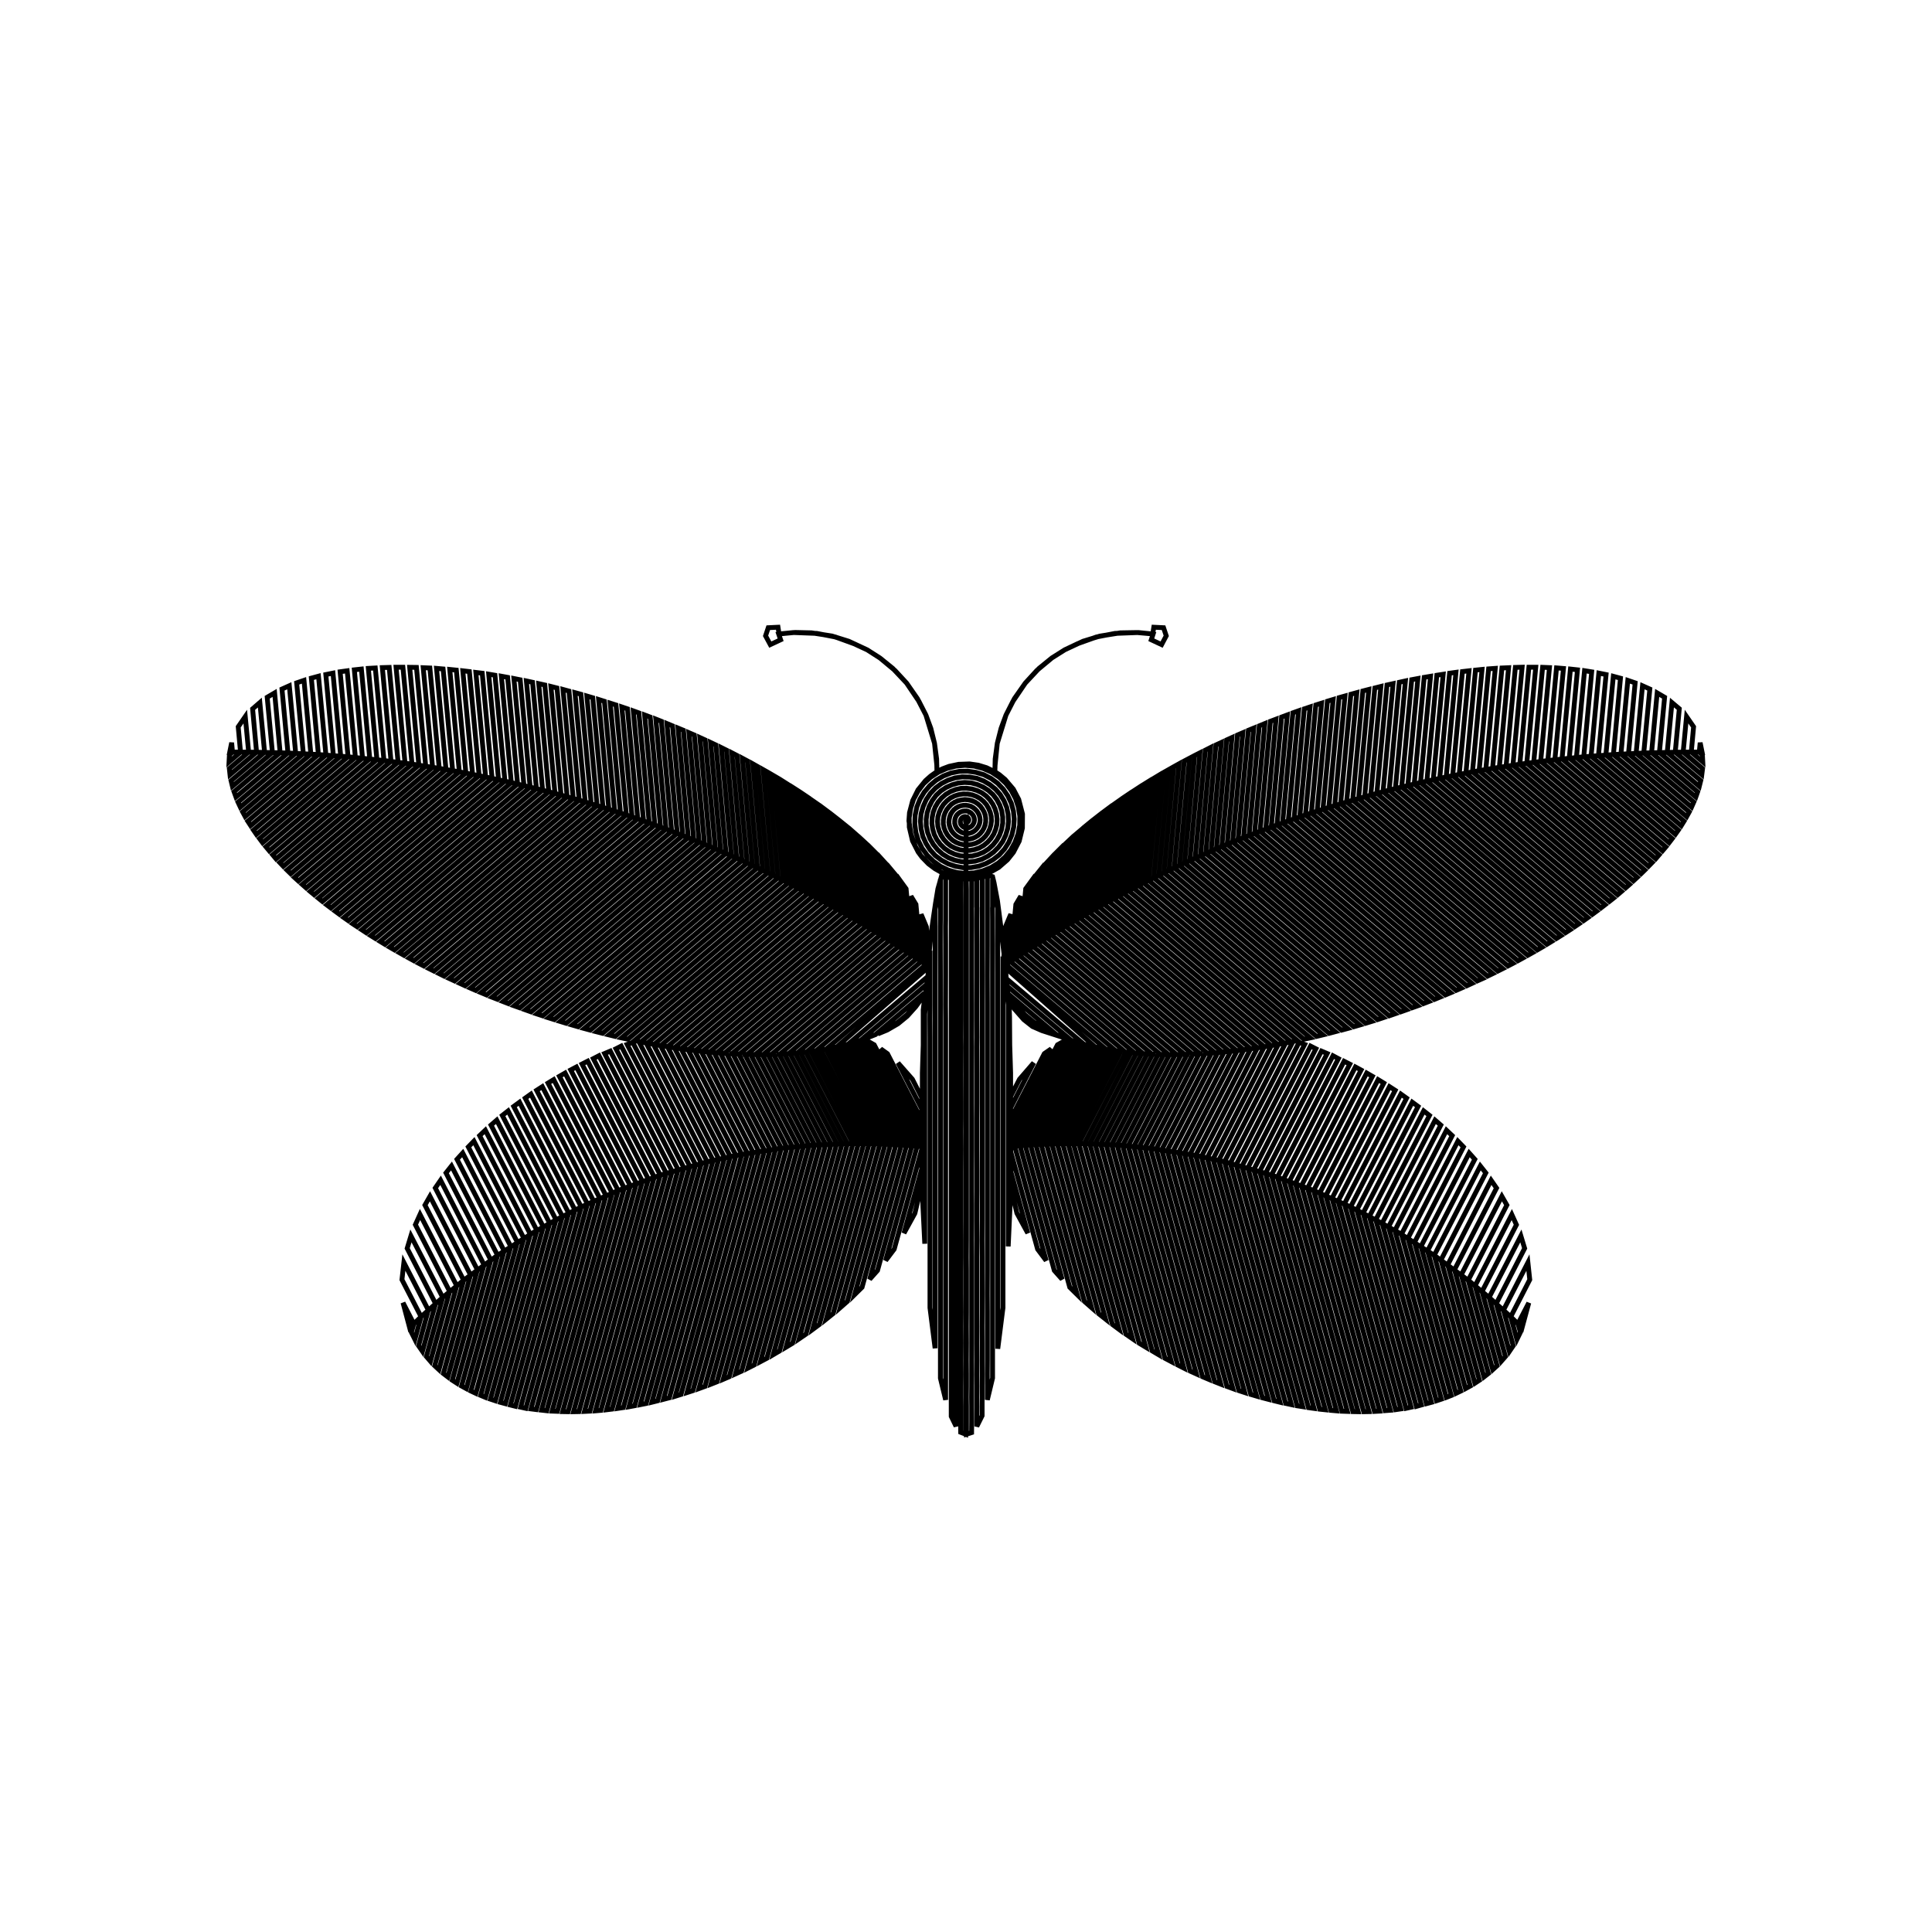 <?xml version="1.0" encoding="UTF-8" standalone="no"?>
<svg width="100%" height="100%" viewBox="0 0 200 200" preserveAspectRatio="xMidYMid meet" xmlns="http://www.w3.org/2000/svg">
    <path d="M 100.00 100.00 L 99.99 91.14 L 100.03 91.01 L 100.05 92.13 L 100.05 93.85 L 100.05 94.00 L 100.05 95.22 L 100.05 95.90 L 100.05 97.82 L 100.05 100.98 L 100.05 104.03 L 100.05 105.48 L 100.05 107.38 L 100.05 108.39 L 100.05 111.25 L 100.05 114.22 L 100.05 115.79 L 100.05 117.13 L 100.05 118.98 L 100.05 121.19 L 100.05 123.29 L 100.05 124.74 L 100.05 126.32 L 100.05 128.34 L 100.04 130.13 L 100.05 131.57 L 100.05 133.93 L 100.05 135.82 L 100.04 137.31 L 100.05 139.02 L 100.04 140.82 L 100.05 142.28 L 100.05 143.51 L 100.04 144.63 L 100.05 145.62 L 100.05 147.22 L 100.05 148.47 L 100.58 148.30 L 100.59 147.22 L 100.59 145.62 L 100.58 144.64 L 100.59 143.51 L 100.59 142.28 L 100.59 140.82 L 100.59 139.03 L 100.59 137.31 L 100.59 135.82 L 100.59 133.93 L 100.59 131.58 L 100.59 130.14 L 100.59 128.33 L 100.59 126.33 L 100.59 124.73 L 100.59 123.29 L 100.59 121.19 L 100.59 118.98 L 100.59 117.13 L 100.59 115.79 L 100.59 114.22 L 100.59 111.25 L 100.59 108.39 L 100.59 107.38 L 100.59 105.48 L 100.59 104.03 L 100.59 100.98 L 100.59 97.82 L 100.59 95.90 L 100.59 95.22 L 100.59 94.00 L 100.59 93.85 L 100.59 92.13 L 100.59 91.23 L 100.59 91.02 L 101.13 90.94 L 101.12 91.23 L 101.12 92.13 L 101.12 93.86 L 101.13 93.99 L 101.12 95.23 L 101.12 95.90 L 101.13 97.82 L 101.13 100.98 L 101.12 104.03 L 101.12 105.47 L 101.13 107.38 L 101.12 108.38 L 101.13 111.25 L 101.13 114.22 L 101.12 115.79 L 101.12 117.13 L 101.12 118.98 L 101.13 121.18 L 101.13 123.29 L 101.12 124.73 L 101.12 126.33 L 101.13 128.34 L 101.12 130.13 L 101.12 131.57 L 101.12 133.93 L 101.12 135.82 L 101.12 137.32 L 101.12 139.03 L 101.13 140.82 L 101.12 142.29 L 101.13 143.51 L 101.12 144.63 L 101.13 145.62 L 101.12 147.22 L 101.12 147.66 L 101.20 147.50 L 101.67 146.55 L 101.67 145.62 L 101.67 144.64 L 101.67 143.51 L 101.67 142.29 L 101.67 140.82 L 101.67 139.02 L 101.66 137.31 L 101.67 135.82 L 101.67 133.93 L 101.67 131.57 L 101.67 130.13 L 101.66 128.34 L 101.67 126.33 L 101.67 124.74 L 101.67 123.29 L 101.67 121.18 L 101.67 118.98 L 101.67 117.13 L 101.67 115.79 L 101.67 114.21 L 101.67 111.25 L 101.67 108.39 L 101.67 107.38 L 101.67 105.48 L 101.67 104.03 L 101.67 100.98 L 101.67 97.82 L 101.67 95.90 L 101.67 95.22 L 101.67 94.00 L 101.67 93.85 L 101.67 92.13 L 101.67 91.24 L 101.67 90.82 L 102.22 90.63 L 102.21 91.25 L 102.21 92.13 L 102.21 93.85 L 102.21 93.99 L 102.21 95.22 L 102.21 95.90 L 102.21 97.82 L 102.20 100.98 L 102.21 104.03 L 102.21 105.48 L 102.21 107.38 L 102.21 108.39 L 102.21 111.25 L 102.21 114.21 L 102.21 115.79 L 102.21 117.13 L 102.21 118.98 L 102.21 121.18 L 102.21 123.29 L 102.21 124.73 L 102.21 126.32 L 102.21 128.34 L 102.21 130.13 L 102.21 131.58 L 102.20 133.93 L 102.21 135.82 L 102.21 137.31 L 102.21 139.02 L 102.21 140.82 L 102.20 142.28 L 102.21 143.51 L 102.21 144.91 L 102.75 142.66 L 102.75 142.28 L 102.75 140.82 L 102.75 139.03 L 102.75 137.31 L 102.75 135.82 L 102.75 133.94 L 102.75 131.57 L 102.75 130.13 L 102.75 128.33 L 102.75 126.33 L 102.75 124.73 L 102.75 123.29 L 102.75 121.18 L 102.75 118.98 L 102.75 117.12 L 102.75 115.79 L 102.75 114.22 L 102.75 111.25 L 102.75 108.39 L 102.75 107.38 L 102.75 105.48 L 102.75 104.03 L 102.75 100.98 L 102.75 97.82 L 102.75 95.90 L 102.75 95.23 L 102.74 94.00 L 102.75 93.85 L 102.75 90.98 L 103.29 94.03 L 103.29 95.23 L 103.29 95.90 L 103.28 97.82 L 103.29 100.98 L 103.29 104.03 L 103.29 105.48 L 103.29 107.38 L 103.29 108.39 L 103.29 111.25 L 103.29 114.21 L 103.29 115.79 L 103.29 117.13 L 103.29 118.98 L 103.29 121.18 L 103.29 123.29 L 103.29 124.74 L 103.29 126.33 L 103.29 128.34 L 103.29 130.13 L 103.29 131.57 L 103.29 133.93 L 103.29 135.82 L 103.29 137.31 L 103.29 139.03 L 103.29 139.62 L 103.78 135.75 L 103.83 135.38 L 103.83 133.93 L 103.83 131.58 L 103.83 130.13 L 103.83 128.34 L 103.83 126.33 L 103.83 124.73 L 103.83 123.29 L 103.83 121.18 L 103.83 118.98 L 103.83 117.13 L 103.83 115.79 L 103.83 114.22 L 103.83 111.25 L 103.83 108.38 L 103.83 107.38 L 103.83 105.47 L 103.83 104.03 L 103.83 100.98 L 103.83 99.02 L 104.37 104.01 L 104.37 105.47 L 104.37 107.38 L 104.37 108.39 L 104.37 111.25 L 104.37 114.21 L 104.37 115.79 L 104.37 117.13 L 104.37 118.98 L 104.37 121.18 L 104.37 123.29 L 104.37 124.74 L 104.37 126.33 L 104.37 129.03 L 104.57 124.65 L 104.66 121.32 L 104.61 118.68 L 105.04 118.65 L 106.68 118.52 L 109.45 118.40 L 112.25 118.39 L 115.65 118.53 L 119.10 118.87 L 123.78 119.61 L 126.76 120.26 L 131.62 121.64 L 135.99 123.24 L 139.81 124.94 L 142.41 126.28 L 144.82 127.62 L 148.47 129.95 L 151.99 132.53 L 154.15 134.31 L 156.39 136.31 L 157.56 137.46 L 158.26 134.87 L 157.14 137.03 L 157.39 137.92 L 157.03 138.66 L 156.39 136.31 L 158.36 132.47 L 158.17 130.70 L 155.64 135.62 L 156.65 139.31 L 156.25 139.90 L 154.89 134.95 L 157.83 129.23 L 157.44 127.94 L 154.15 134.31 L 155.84 140.43 L 155.41 140.92 L 153.42 133.70 L 156.98 126.79 L 156.50 125.73 L 152.70 133.10 L 154.98 141.38 L 154.53 141.79 L 151.99 132.53 L 155.99 124.75 L 155.47 123.84 L 151.27 131.97 L 154.08 142.18 L 153.62 142.54 L 150.57 131.44 L 154.92 122.99 L 154.36 122.18 L 149.87 130.93 L 153.15 142.88 L 152.68 143.19 L 149.17 130.43 L 153.81 121.42 L 153.24 120.70 L 148.47 129.95 L 152.20 143.48 L 151.71 143.75 L 147.78 129.49 L 152.67 120.01 L 152.09 119.36 L 147.10 129.03 L 151.22 144.00 L 150.72 144.24 L 146.43 128.61 L 151.50 118.73 L 150.92 118.13 L 145.75 128.18 L 150.23 144.46 L 149.72 144.66 L 145.08 127.77 L 150.33 117.56 L 149.74 117.00 L 144.40 127.38 L 149.21 144.84 L 148.70 145.01 L 143.74 127.00 L 149.15 116.47 L 148.56 115.96 L 143.08 126.63 L 148.18 145.17 L 147.66 145.31 L 142.42 126.27 L 147.98 115.47 L 147.38 115.00 L 141.76 125.92 L 147.14 145.44 L 146.62 145.59 L 141.11 125.58 L 146.80 114.54 L 146.20 114.10 L 140.46 125.26 L 146.08 145.67 L 145.55 145.79 L 139.81 124.94 L 145.61 113.68 L 145.02 113.26 L 139.17 124.63 L 145.01 145.85 L 144.47 145.93 L 138.52 124.34 L 144.43 112.87 L 143.84 112.49 L 137.89 124.05 L 143.93 145.99 L 143.38 146.03 L 137.25 123.77 L 143.25 112.12 L 142.66 111.76 L 136.62 123.50 L 142.83 146.08 L 142.28 146.11 L 135.99 123.24 L 142.07 111.42 L 141.48 111.08 L 135.36 122.99 L 141.72 146.13 L 141.17 146.14 L 134.73 122.75 L 140.90 110.77 L 140.31 110.45 L 134.10 122.51 L 140.60 146.14 L 140.05 146.13 L 133.48 122.28 L 139.73 110.16 L 139.14 109.86 L 132.86 122.06 L 139.48 146.11 L 138.91 146.09 L 132.24 121.85 L 138.55 109.59 L 137.99 109.29 L 131.62 121.64 L 138.35 146.05 L 137.77 146.00 L 131.01 121.45 L 137.39 109.06 L 136.80 108.81 L 130.40 121.26 L 137.20 145.94 L 136.62 145.88 L 129.79 121.08 L 136.22 108.57 L 135.67 108.29 L 129.18 120.90 L 136.03 145.80 L 135.45 145.72 L 128.57 120.73 L 135.06 108.12 L 134.48 107.91 L 127.97 120.57 L 134.86 145.62 L 134.28 145.53 L 127.36 120.41 L 133.85 107.82 L 133.09 107.97 L 126.76 120.26 L 133.69 145.41 L 133.09 145.28 L 126.16 120.12 L 132.34 108.11 L 131.61 108.24 L 125.57 119.99 L 132.50 145.16 L 131.90 145.01 L 124.97 119.86 L 130.88 108.36 L 130.17 108.47 L 124.37 119.73 L 131.30 144.86 L 130.69 144.70 L 123.78 119.61 L 129.47 108.57 L 128.77 108.66 L 123.19 119.49 L 130.09 144.53 L 129.48 144.35 L 122.60 119.39 L 128.08 108.75 L 127.41 108.82 L 122.02 119.29 L 128.86 144.16 L 128.25 143.96 L 121.43 119.19 L 126.73 108.89 L 126.07 108.95 L 120.84 119.10 L 127.63 143.75 L 127.01 143.52 L 120.26 119.02 L 125.42 109.00 L 124.77 109.04 L 119.68 118.94 L 126.38 143.29 L 125.75 143.04 L 119.10 118.87 L 124.13 109.08 L 123.50 109.11 L 118.52 118.80 L 125.13 142.79 L 124.49 142.52 L 117.94 118.73 L 122.89 109.14 L 122.27 109.16 L 117.37 118.68 L 123.85 142.23 L 123.21 141.94 L 116.79 118.62 L 121.66 109.17 L 121.06 109.17 L 116.22 118.58 L 122.56 141.63 L 121.91 141.30 L 115.65 118.53 L 120.47 109.17 L 119.89 109.16 L 115.08 118.50 L 121.26 140.96 L 120.60 140.61 L 114.51 118.46 L 119.32 109.13 L 118.75 109.11 L 113.94 118.44 L 119.94 140.24 L 119.28 139.85 L 113.37 118.42 L 118.19 109.07 L 117.64 109.02 L 112.81 118.40 L 118.61 139.46 L 117.93 139.05 L 112.25 118.39 L 117.09 108.97 L 116.56 108.91 L 111.68 118.38 L 117.24 138.59 L 116.56 138.12 L 111.12 118.38 L 116.03 108.84 L 115.51 108.77 L 110.57 118.38 L 115.86 137.63 L 115.16 137.11 L 110.01 118.39 L 115.00 108.70 L 114.49 108.61 L 109.45 118.40 L 114.45 136.56 L 113.73 135.99 L 108.89 118.41 L 113.99 108.52 L 113.50 108.41 L 108.34 118.43 L 113.00 135.37 L 112.26 134.72 L 107.78 118.46 L 113.01 108.30 L 112.54 108.19 L 107.23 118.49 L 111.51 134.02 L 110.74 133.26 L 106.68 118.52 L 112.07 108.06 L 111.61 107.93 L 106.13 118.56 L 109.95 132.43 L 109.14 131.52 L 105.59 118.61 L 111.16 107.79 L 110.72 107.63 L 105.04 118.65 L 108.30 130.50 L 107.41 129.31 L 104.49 118.71 L 110.11 107.80 L 109.47 108.16 L 104.54 117.74 L 104.54 116.88 L 108.82 108.58 L 108.11 109.07 L 104.54 116.01 L 104.55 114.82 L 107.01 110.02 L 105.54 111.72 L 104.56 113.62 L 104.56 120.98 L 106.40 127.66 L 105.27 125.59 L 104.52 122.44 L 104.63 121.06 L 104.61 120.16 L 104.64 118.77 L 104.62 117.15 L 104.62 113.75 L 104.62 111.07 L 104.53 108.19 L 104.51 105.30 L 104.46 103.84 L 104.26 102.30 L 104.09 100.36 L 104.00 99.94 L 105.07 99.23 L 106.47 98.29 L 108.85 96.77 L 110.80 95.58 L 112.77 94.43 L 114.78 93.30 L 116.83 92.20 L 118.90 91.13 L 121.02 90.09 L 123.72 88.84 L 125.92 87.87 L 128.16 86.94 L 130.44 86.05 L 132.77 85.19 L 135.14 84.36 L 137.56 83.58 L 140.03 82.84 L 142.53 82.13 L 144.45 81.63 L 147.05 81.01 L 149.71 80.43 L 152.43 79.90 L 154.51 79.54 L 157.33 79.11 L 160.23 78.73 L 163.95 78.34 L 167.02 78.11 L 170.16 77.95 L 173.42 77.87 L 176.03 77.85 L 176.20 77.87 L 176.00 76.88 L 175.91 77.86 L 176.23 78.14 L 176.27 78.87 L 175.08 77.86 L 175.32 75.24 L 174.59 74.18 L 174.24 77.86 L 176.25 79.56 L 176.17 80.20 L 173.42 77.87 L 173.84 73.37 L 173.08 72.73 L 172.59 77.88 L 176.06 80.81 L 175.91 81.41 L 171.78 77.90 L 172.32 72.18 L 171.55 71.73 L 170.97 77.92 L 175.74 81.97 L 175.55 82.51 L 170.16 77.95 L 170.79 71.33 L 170.03 70.99 L 169.37 77.98 L 175.34 83.03 L 175.11 83.55 L 168.58 78.02 L 169.27 70.69 L 168.51 70.43 L 167.80 78.06 L 174.87 84.05 L 174.60 84.54 L 167.02 78.11 L 167.75 70.21 L 167.01 70.01 L 166.24 78.16 L 174.33 85.01 L 174.04 85.48 L 165.47 78.22 L 166.26 69.83 L 165.51 69.68 L 164.71 78.28 L 173.74 85.93 L 173.43 86.37 L 163.95 78.34 L 164.77 69.55 L 164.03 69.43 L 163.19 78.41 L 173.11 86.81 L 172.78 87.24 L 162.45 78.48 L 163.30 69.34 L 162.57 69.26 L 161.70 78.56 L 172.45 87.67 L 172.10 88.08 L 160.96 78.64 L 161.85 69.20 L 161.13 69.14 L 160.23 78.73 L 171.75 88.49 L 171.40 88.90 L 159.49 78.81 L 160.40 69.11 L 159.69 69.08 L 158.77 78.91 L 171.03 89.29 L 170.65 89.68 L 158.05 79.01 L 158.98 69.07 L 158.27 69.07 L 157.33 79.11 L 170.27 90.07 L 169.88 90.45 L 156.62 79.21 L 157.57 69.07 L 156.87 69.09 L 155.91 79.31 L 169.49 90.82 L 169.09 91.19 L 155.21 79.43 L 156.17 69.12 L 155.48 69.15 L 154.51 79.54 L 168.69 91.56 L 168.28 91.92 L 153.81 79.66 L 154.79 69.19 L 154.10 69.24 L 153.12 79.78 L 167.86 92.28 L 167.45 92.63 L 152.43 79.90 L 153.42 69.30 L 152.74 69.37 L 151.75 80.03 L 167.03 92.98 L 166.60 93.32 L 151.06 80.16 L 152.07 69.44 L 151.39 69.52 L 150.38 80.30 L 166.16 93.66 L 165.72 94.00 L 149.71 80.43 L 150.72 69.60 L 150.06 69.69 L 149.04 80.57 L 165.28 94.33 L 164.83 94.66 L 148.37 80.71 L 149.40 69.80 L 148.74 69.90 L 147.71 80.86 L 164.38 94.99 L 163.93 95.31 L 147.05 81.01 L 148.09 70.01 L 147.43 70.12 L 146.40 81.16 L 163.46 95.63 L 163.00 95.94 L 145.74 81.32 L 146.78 70.24 L 146.14 70.36 L 145.10 81.47 L 162.54 96.25 L 162.06 96.56 L 144.45 81.63 L 145.49 70.49 L 144.85 70.63 L 143.81 81.80 L 161.59 96.86 L 161.11 97.16 L 143.17 81.96 L 144.21 70.77 L 143.58 70.91 L 142.53 82.13 L 160.62 97.46 L 160.13 97.76 L 141.90 82.30 L 142.95 71.06 L 142.32 71.22 L 141.27 82.48 L 159.64 98.05 L 159.14 98.34 L 140.64 82.66 L 141.70 71.37 L 141.08 71.53 L 140.03 82.84 L 158.65 98.62 L 158.15 98.90 L 139.40 83.02 L 140.46 71.70 L 139.84 71.87 L 138.78 83.20 L 157.64 99.18 L 157.13 99.46 L 138.17 83.39 L 139.23 72.05 L 138.62 72.22 L 137.56 83.58 L 156.62 99.73 L 156.10 100.00 L 136.95 83.77 L 138.01 72.41 L 137.41 72.59 L 136.35 83.97 L 155.57 100.27 L 155.05 100.53 L 135.75 84.17 L 136.81 72.79 L 136.21 72.98 L 135.14 84.36 L 154.53 100.79 L 153.99 101.05 L 134.55 84.57 L 135.62 73.18 L 135.02 73.38 L 133.96 84.77 L 153.46 101.31 L 152.92 101.55 L 133.36 84.98 L 134.43 73.58 L 133.84 73.79 L 132.77 85.19 L 152.38 101.80 L 151.84 102.05 L 132.19 85.40 L 133.26 74.01 L 132.67 74.23 L 131.60 85.61 L 151.28 102.29 L 150.73 102.53 L 131.03 85.83 L 132.09 74.45 L 131.51 74.67 L 130.44 86.05 L 150.17 102.77 L 149.62 103.00 L 129.87 86.27 L 130.94 74.90 L 130.36 75.14 L 129.30 86.49 L 149.05 103.23 L 148.49 103.46 L 128.73 86.72 L 129.79 75.37 L 129.23 75.60 L 128.16 86.94 L 147.91 103.68 L 147.34 103.90 L 127.60 87.17 L 128.66 75.85 L 128.10 76.09 L 127.04 87.41 L 146.76 104.12 L 146.17 104.33 L 126.48 87.64 L 127.53 76.35 L 126.98 76.60 L 125.92 87.87 L 145.59 104.54 L 145.00 104.75 L 125.37 88.11 L 126.43 76.86 L 125.87 77.12 L 124.82 88.35 L 144.41 104.95 L 143.81 105.16 L 124.27 88.60 L 125.32 77.38 L 124.77 77.66 L 123.72 88.84 L 143.20 105.35 L 142.60 105.55 L 123.17 89.09 L 124.22 77.93 L 123.67 78.21 L 122.63 89.34 L 141.99 105.74 L 141.37 105.93 L 122.10 89.59 L 123.14 78.49 L 122.59 78.78 L 121.56 89.84 L 140.76 106.11 L 140.14 106.29 L 121.02 90.09 L 122.05 79.07 L 121.51 79.37 L 120.49 90.35 L 139.51 106.47 L 138.88 106.64 L 119.96 90.61 L 120.98 79.67 L 120.45 79.97 L 119.43 90.87 L 138.23 106.80 L 137.59 106.97 L 118.90 91.13 L 119.92 80.28 L 119.39 80.60 L 118.38 91.39 L 136.95 107.13 L 136.29 107.29 L 117.86 91.66 L 118.87 80.91 L 118.34 81.24 L 117.34 91.93 L 135.64 107.44 L 134.98 107.58 L 116.83 92.20 L 117.82 81.57 L 117.30 81.91 L 116.31 92.47 L 134.31 107.72 L 133.64 107.86 L 115.80 92.74 L 116.78 82.25 L 116.26 82.60 L 115.29 93.02 L 132.96 107.99 L 132.27 108.12 L 114.78 93.30 L 115.75 82.96 L 115.24 83.32 L 114.27 93.58 L 131.58 108.24 L 130.88 108.36 L 113.77 93.86 L 114.72 83.69 L 114.21 84.07 L 113.27 94.14 L 130.17 108.46 L 129.46 108.57 L 112.77 94.43 L 113.70 84.46 L 113.20 84.85 L 112.27 94.71 L 128.74 108.67 L 128.01 108.76 L 111.78 95.00 L 112.69 85.26 L 112.19 85.67 L 111.29 95.29 L 127.27 108.84 L 126.52 108.91 L 110.80 95.58 L 111.69 86.10 L 111.18 86.53 L 110.31 95.88 L 125.77 108.98 L 125.00 109.04 L 109.82 96.17 L 110.68 86.99 L 110.18 87.46 L 109.34 96.47 L 124.23 109.09 L 123.43 109.12 L 108.85 96.77 L 109.68 87.93 L 109.18 88.43 L 108.38 97.07 L 122.63 109.15 L 121.81 109.17 L 107.90 97.37 L 108.68 88.96 L 108.19 89.49 L 107.42 97.68 L 120.98 109.17 L 120.13 109.16 L 106.95 97.98 L 107.68 90.07 L 107.19 90.68 L 106.47 98.29 L 119.26 109.13 L 118.36 109.08 L 106.00 98.60 L 106.69 91.31 L 106.18 92.01 L 105.54 98.91 L 117.44 109.00 L 116.50 108.91 L 105.07 99.23 L 105.67 92.77 L 105.16 93.63 L 104.60 99.54 L 115.51 108.78 L 114.48 108.61 L 104.15 99.86 L 104.64 94.63 L 104.55 94.84 L 104.08 95.96 L 104.05 96.23 L 103.87 100.00 L 113.38 108.39 L 112.21 108.10 L 104.21 101.33 L 104.26 102.08 L 110.90 107.70 L 109.35 107.10 L 104.30 102.82 L 105.12 103.99 L 106.09 105.04 L 107.07 105.85 L 109.35 107.10 L 110.37 107.50 L 107.86 106.69 L 106.88 106.26 L 105.98 105.55 L 104.98 104.41 L 104.21 103.04 L 103.89 100.05 L 103.98 99.17 L 103.58 95.72 L 103.26 93.26 L 102.90 91.36 L 102.75 90.75 L 102.34 90.62 L 102.22 90.59 L 101.57 90.82 L 101.02 90.93 L 100.51 91.01 L 99.96 90.96 L 99.95 91.23 L 99.96 92.13 L 99.95 93.85 L 99.95 94.00 L 99.95 95.22 L 99.95 95.90 L 99.95 97.82 L 99.95 100.98 L 99.95 104.03 L 99.95 105.48 L 99.96 107.38 L 99.95 108.39 L 99.96 111.25 L 99.95 114.22 L 99.95 115.79 L 99.96 117.13 L 99.95 118.98 L 99.96 121.19 L 99.96 123.29 L 99.96 124.74 L 99.96 126.32 L 99.95 128.34 L 99.95 130.13 L 99.96 131.57 L 99.96 133.93 L 99.95 135.82 L 99.96 137.31 L 99.95 139.02 L 99.96 140.82 L 99.95 142.28 L 99.96 143.51 L 99.96 144.63 L 99.95 145.62 L 99.95 147.22 L 99.96 148.47 L 99.45 148.27 L 99.44 147.22 L 99.44 145.62 L 99.44 144.64 L 99.44 143.51 L 99.44 142.28 L 99.44 140.82 L 99.44 139.03 L 99.44 137.31 L 99.44 135.82 L 99.44 133.93 L 99.44 131.58 L 99.44 130.13 L 99.44 128.34 L 99.44 126.33 L 99.44 124.73 L 99.44 123.29 L 99.44 121.18 L 99.44 118.98 L 99.44 117.13 L 99.44 115.79 L 99.44 114.22 L 99.44 111.25 L 99.44 108.39 L 99.44 107.38 L 99.44 105.48 L 99.44 104.03 L 99.44 100.98 L 99.44 97.82 L 99.44 95.90 L 99.44 95.23 L 99.44 94.00 L 99.44 93.85 L 99.44 92.13 L 99.44 91.22 L 99.45 91.01 L 98.97 90.94 L 98.97 91.21 L 98.97 92.13 L 98.97 93.85 L 98.97 94.00 L 98.97 95.22 L 98.97 95.90 L 98.97 97.82 L 98.97 100.98 L 98.97 104.03 L 98.97 105.47 L 98.97 107.38 L 98.97 108.39 L 98.97 111.25 L 98.97 114.22 L 98.97 115.79 L 98.97 117.12 L 98.97 118.98 L 98.97 121.18 L 98.97 123.29 L 98.97 124.74 L 98.97 126.32 L 98.97 128.34 L 98.97 130.13 L 98.97 131.57 L 98.96 133.93 L 98.96 135.82 L 98.97 137.31 L 98.97 139.03 L 98.97 140.82 L 98.97 142.28 L 98.96 143.51 L 98.96 144.64 L 98.96 145.62 L 98.97 147.65 L 98.47 146.62 L 98.47 145.62 L 98.47 144.63 L 98.47 143.51 L 98.47 142.28 L 98.47 140.82 L 98.47 139.03 L 98.47 137.31 L 98.47 135.82 L 98.47 133.93 L 98.47 131.57 L 98.47 130.13 L 98.47 128.34 L 98.47 126.33 L 98.47 124.74 L 98.47 123.29 L 98.47 121.18 L 98.47 118.98 L 98.47 117.12 L 98.47 115.79 L 98.47 114.22 L 98.47 111.25 L 98.47 108.38 L 98.47 107.38 L 98.47 105.48 L 98.47 104.03 L 98.47 100.98 L 98.47 97.82 L 98.47 95.90 L 98.47 95.23 L 98.47 94.00 L 98.47 93.85 L 98.47 92.13 L 98.47 91.21 L 98.47 90.94 L 97.90 90.64 L 97.89 91.21 L 97.89 92.13 L 97.89 93.85 L 97.89 94.00 L 97.89 95.23 L 97.88 95.90 L 97.89 97.82 L 97.89 100.98 L 97.88 104.03 L 97.89 105.47 L 97.89 107.38 L 97.89 108.39 L 97.89 111.25 L 97.89 114.22 L 97.89 115.79 L 97.89 117.12 L 97.89 118.98 L 97.89 121.18 L 97.89 123.29 L 97.89 124.74 L 97.89 126.32 L 97.89 128.33 L 97.89 130.13 L 97.89 131.57 L 97.89 133.93 L 97.89 135.82 L 97.89 137.32 L 97.89 139.03 L 97.89 140.82 L 97.89 142.28 L 97.89 143.51 L 97.89 144.91 L 97.35 142.67 L 97.35 142.28 L 97.35 140.82 L 97.35 139.02 L 97.35 137.31 L 97.35 135.82 L 97.35 133.93 L 97.35 131.57 L 97.35 130.13 L 97.35 128.33 L 97.35 126.33 L 97.35 124.73 L 97.35 123.29 L 97.35 121.18 L 97.35 118.99 L 97.35 117.13 L 97.35 115.79 L 97.35 114.22 L 97.35 111.25 L 97.35 108.38 L 97.35 107.38 L 97.35 105.48 L 97.35 104.03 L 97.35 100.98 L 97.34 97.82 L 97.34 95.90 L 97.35 95.22 L 97.35 94.00 L 97.35 93.85 L 97.35 92.13 L 97.35 91.03 L 96.80 94.12 L 96.80 95.22 L 96.80 95.90 L 96.80 97.82 L 96.80 100.98 L 96.80 104.03 L 96.80 105.48 L 96.80 107.38 L 96.80 108.38 L 96.80 111.25 L 96.80 114.22 L 96.80 115.79 L 96.80 117.13 L 96.80 118.98 L 96.80 121.18 L 96.80 123.29 L 96.80 124.73 L 96.80 126.33 L 96.80 128.34 L 96.80 130.13 L 96.80 131.57 L 96.80 133.93 L 96.80 135.82 L 96.80 137.31 L 96.80 139.57 L 96.27 135.38 L 96.27 133.93 L 96.27 131.58 L 96.27 130.14 L 96.27 128.34 L 96.27 126.32 L 96.27 124.74 L 96.27 123.29 L 96.27 121.18 L 96.27 118.98 L 96.27 117.13 L 96.27 115.79 L 96.27 114.22 L 96.27 111.25 L 96.27 108.39 L 96.27 107.38 L 96.26 105.48 L 96.27 104.03 L 96.27 100.98 L 96.27 98.42 L 95.73 104.97 L 95.73 107.38 L 95.73 108.39 L 95.73 111.25 L 95.73 114.21 L 95.73 115.79 L 95.73 117.12 L 95.73 118.98 L 95.73 121.18 L 95.73 123.29 L 95.73 124.73 L 95.73 126.32 L 95.73 128.75 L 95.53 124.65 L 95.43 121.32 L 95.46 118.70 L 94.94 118.66 L 93.30 118.53 L 90.53 118.40 L 87.73 118.39 L 84.33 118.54 L 80.88 118.86 L 76.19 119.61 L 73.21 120.27 L 68.35 121.65 L 63.99 123.24 L 60.17 124.94 L 57.56 126.28 L 55.16 127.62 L 51.51 129.95 L 48.00 132.53 L 45.83 134.31 L 43.59 136.31 L 42.41 137.46 L 41.72 134.86 L 42.84 137.04 L 42.59 137.93 L 42.95 138.65 L 43.59 136.31 L 41.61 132.47 L 41.81 130.70 L 44.34 135.62 L 43.33 139.31 L 43.73 139.89 L 45.09 134.95 L 42.15 129.23 L 42.54 127.94 L 45.83 134.31 L 44.14 140.43 L 44.56 140.92 L 46.55 133.69 L 43.00 126.78 L 43.48 125.72 L 47.28 133.10 L 45.00 141.38 L 45.44 141.79 L 48.00 132.53 L 43.99 124.75 L 44.51 123.84 L 48.71 131.98 L 45.90 142.19 L 46.36 142.54 L 49.42 131.45 L 45.06 122.98 L 45.61 122.18 L 50.11 130.93 L 46.82 142.88 L 47.30 143.19 L 50.81 130.44 L 46.17 121.42 L 46.74 120.70 L 51.51 129.95 L 47.78 143.48 L 48.27 143.75 L 52.19 129.49 L 47.31 120.01 L 47.90 119.36 L 52.88 129.04 L 48.75 144.00 L 49.26 144.24 L 53.56 128.60 L 48.48 118.73 L 49.06 118.13 L 54.23 128.18 L 49.76 144.45 L 50.26 144.66 L 54.90 127.77 L 49.65 117.56 L 50.24 117.00 L 55.58 127.38 L 50.77 144.84 L 51.28 145.01 L 56.24 127.00 L 50.83 116.47 L 51.42 115.96 L 56.90 126.63 L 51.80 145.17 L 52.32 145.31 L 57.56 126.27 L 52.00 115.47 L 52.60 115.00 L 58.22 125.92 L 52.84 145.45 L 53.36 145.58 L 58.87 125.58 L 53.18 114.54 L 53.78 114.10 L 59.52 125.25 L 53.90 145.67 L 54.43 145.79 L 60.17 124.94 L 54.37 113.68 L 54.96 113.26 L 60.81 124.63 L 54.97 145.85 L 55.52 145.92 L 61.45 124.33 L 55.55 112.87 L 56.14 112.49 L 62.09 124.05 L 56.06 145.98 L 56.60 146.04 L 62.73 123.77 L 56.73 112.12 L 57.32 111.76 L 63.37 123.50 L 57.15 146.08 L 57.70 146.10 L 63.99 123.24 L 57.91 111.42 L 58.50 111.08 L 64.62 122.99 L 58.25 146.13 L 58.81 146.14 L 65.25 122.75 L 59.08 110.76 L 59.67 110.45 L 65.88 122.51 L 59.37 146.14 L 59.93 146.13 L 66.50 122.29 L 60.25 110.15 L 60.84 109.85 L 67.12 122.06 L 60.50 146.11 L 61.07 146.08 L 67.73 121.85 L 61.42 109.59 L 62.00 109.29 L 68.35 121.65 L 61.64 146.05 L 62.21 146.00 L 68.97 121.45 L 62.59 109.06 L 63.18 108.81 L 69.58 121.26 L 62.79 145.94 L 63.36 145.87 L 70.20 121.08 L 63.76 108.57 L 64.31 108.29 L 70.80 120.90 L 63.94 145.80 L 64.53 145.71 L 71.41 120.73 L 64.92 108.12 L 65.50 107.91 L 72.01 120.57 L 65.11 145.63 L 65.70 145.52 L 72.61 120.41 L 66.13 107.82 L 66.89 107.97 L 73.21 120.27 L 66.29 145.41 L 66.89 145.29 L 73.82 120.12 L 67.64 108.11 L 68.37 108.24 L 74.41 119.98 L 67.48 145.16 L 68.08 145.01 L 75.01 119.85 L 69.10 108.36 L 69.81 108.47 L 75.60 119.73 L 68.68 144.86 L 69.29 144.70 L 76.19 119.61 L 70.51 108.57 L 71.22 108.66 L 76.79 119.50 L 69.90 144.54 L 70.50 144.35 L 77.37 119.39 L 71.90 108.75 L 72.58 108.82 L 77.96 119.29 L 71.12 144.16 L 71.73 143.96 L 78.55 119.19 L 73.25 108.89 L 73.91 108.95 L 79.14 119.10 L 72.35 143.75 L 72.98 143.52 L 79.72 119.02 L 74.56 109.00 L 75.21 109.04 L 80.30 118.94 L 73.60 143.29 L 74.23 143.04 L 80.88 118.86 L 75.85 109.08 L 76.48 109.11 L 81.46 118.80 L 74.86 142.79 L 75.49 142.52 L 82.04 118.74 L 77.10 109.14 L 77.71 109.16 L 82.62 118.68 L 76.13 142.23 L 76.77 141.94 L 83.19 118.63 L 78.32 109.17 L 78.92 109.17 L 83.76 118.58 L 77.42 141.63 L 78.07 141.30 L 84.33 118.54 L 79.51 109.17 L 80.09 109.16 L 84.90 118.50 L 78.72 140.96 L 79.38 140.61 L 85.47 118.47 L 80.67 109.14 L 81.23 109.11 L 86.04 118.44 L 80.04 140.24 L 80.70 139.85 L 86.61 118.41 L 81.79 109.07 L 82.34 109.02 L 87.17 118.40 L 81.37 139.46 L 82.05 139.05 L 87.73 118.39 L 82.88 108.97 L 83.42 108.91 L 88.30 118.38 L 82.73 138.59 L 83.43 138.11 L 88.86 118.38 L 83.95 108.84 L 84.47 108.77 L 89.42 118.38 L 84.12 137.63 L 84.82 137.11 L 89.97 118.39 L 84.98 108.70 L 85.50 108.61 L 90.53 118.40 L 85.53 136.56 L 86.25 135.98 L 91.09 118.41 L 85.99 108.52 L 86.48 108.41 L 91.64 118.43 L 86.98 135.37 L 87.72 134.72 L 92.19 118.46 L 86.97 108.30 L 87.44 108.19 L 92.75 118.49 L 88.47 134.02 L 89.24 133.26 L 93.30 118.53 L 87.91 108.06 L 88.37 107.93 L 93.85 118.56 L 90.03 132.43 L 90.84 131.52 L 94.40 118.61 L 88.83 107.78 L 89.27 107.63 L 94.94 118.66 L 91.68 130.49 L 92.57 129.31 L 95.49 118.71 L 89.87 107.80 L 90.50 108.16 L 95.44 117.74 L 95.44 116.87 L 91.17 108.58 L 91.87 109.08 L 95.44 116.00 L 95.43 114.82 L 92.96 110.03 L 94.45 111.72 L 95.42 113.63 L 95.42 120.99 L 93.58 127.66 L 94.71 125.60 L 95.46 122.43 L 95.47 121.77 L 95.44 120.44 L 95.50 119.08 L 95.46 118.54 L 95.48 117.14 L 95.48 113.76 L 95.48 111.07 L 95.57 108.19 L 95.57 104.53 L 95.74 103.17 L 96.10 101.21 L 96.19 100.10 L 96.16 100.08 L 94.91 99.23 L 93.51 98.29 L 91.13 96.77 L 89.19 95.58 L 87.21 94.43 L 85.20 93.30 L 83.15 92.20 L 81.08 91.13 L 78.96 90.09 L 76.26 88.84 L 74.06 87.87 L 71.82 86.95 L 69.53 86.05 L 67.21 85.19 L 64.84 84.36 L 62.42 83.58 L 59.96 82.83 L 57.45 82.13 L 55.53 81.64 L 52.93 81.01 L 50.27 80.43 L 47.55 79.90 L 45.47 79.54 L 42.65 79.10 L 39.75 78.73 L 36.03 78.34 L 32.96 78.11 L 29.81 77.95 L 26.56 77.87 L 23.95 77.85 L 23.78 77.87 L 23.98 76.88 L 24.07 77.86 L 23.75 78.14 L 23.71 78.88 L 24.90 77.86 L 24.66 75.24 L 25.39 74.18 L 25.74 77.86 L 23.74 79.56 L 23.81 80.20 L 26.56 77.87 L 26.15 73.38 L 26.90 72.73 L 27.39 77.88 L 23.92 80.82 L 24.06 81.40 L 28.20 77.90 L 27.66 72.18 L 28.43 71.73 L 29.00 77.92 L 24.23 81.96 L 24.43 82.51 L 29.81 77.95 L 29.19 71.33 L 29.95 70.99 L 30.61 77.98 L 24.64 83.04 L 24.88 83.55 L 31.40 78.02 L 30.71 70.69 L 31.47 70.43 L 32.18 78.06 L 25.12 84.05 L 25.38 84.53 L 32.96 78.11 L 32.23 70.20 L 32.97 70.00 L 33.74 78.16 L 25.65 85.01 L 25.95 85.47 L 34.51 78.22 L 33.73 69.83 L 34.47 69.68 L 35.27 78.28 L 26.24 85.93 L 26.55 86.38 L 36.03 78.34 L 35.21 69.54 L 35.94 69.44 L 36.79 78.41 L 26.87 86.81 L 27.19 87.24 L 37.53 78.48 L 36.68 69.34 L 37.41 69.26 L 38.28 78.56 L 27.53 87.66 L 27.88 88.08 L 39.02 78.64 L 38.13 69.19 L 38.85 69.15 L 39.75 78.73 L 28.23 88.49 L 28.58 88.91 L 40.48 78.81 L 39.58 69.11 L 40.29 69.09 L 41.21 78.91 L 28.96 89.29 L 29.33 89.68 L 41.93 79.01 L 41.00 69.07 L 41.71 69.07 L 42.65 79.10 L 29.71 90.07 L 30.10 90.45 L 43.36 79.21 L 42.41 69.08 L 43.11 69.09 L 44.07 79.32 L 30.48 90.83 L 30.89 91.20 L 44.78 79.43 L 43.81 69.12 L 44.50 69.15 L 45.47 79.54 L 31.29 91.56 L 31.70 91.92 L 46.17 79.66 L 45.19 69.19 L 45.87 69.25 L 46.86 79.78 L 32.11 92.28 L 32.53 92.63 L 47.55 79.90 L 46.56 69.30 L 47.24 69.37 L 48.23 80.03 L 32.96 92.98 L 33.38 93.32 L 48.92 80.16 L 47.91 69.44 L 48.59 69.52 L 49.60 80.29 L 33.82 93.67 L 34.26 94.00 L 50.27 80.43 L 49.26 69.61 L 49.92 69.69 L 50.94 80.57 L 34.70 94.33 L 35.15 94.66 L 51.61 80.72 L 50.59 69.79 L 51.24 69.90 L 52.27 80.86 L 35.60 94.99 L 36.06 95.31 L 52.93 81.01 L 51.90 70.00 L 52.55 70.12 L 53.58 81.16 L 36.51 95.63 L 36.98 95.94 L 54.24 81.32 L 53.20 70.24 L 53.85 70.37 L 54.88 81.48 L 37.45 96.25 L 37.92 96.56 L 55.53 81.64 L 54.49 70.49 L 55.13 70.63 L 56.17 81.80 L 38.39 96.86 L 38.87 97.16 L 56.81 81.97 L 55.77 70.77 L 56.40 70.91 L 57.45 82.13 L 39.36 97.46 L 39.85 97.76 L 58.08 82.31 L 57.03 71.06 L 57.66 71.22 L 58.71 82.48 L 40.34 98.05 L 40.84 98.34 L 59.34 82.66 L 58.28 71.37 L 58.90 71.54 L 59.96 82.83 L 41.34 98.62 L 41.83 98.90 L 60.58 83.02 L 59.52 71.70 L 60.14 71.87 L 61.20 83.20 L 42.34 99.18 L 42.85 99.46 L 61.81 83.39 L 60.75 72.05 L 61.36 72.23 L 62.42 83.58 L 43.36 99.73 L 43.88 100.00 L 63.03 83.77 L 61.97 72.41 L 62.57 72.60 L 63.63 83.97 L 44.41 100.27 L 44.93 100.53 L 64.23 84.17 L 63.17 72.79 L 63.77 72.98 L 64.84 84.36 L 45.46 100.79 L 45.98 101.05 L 65.43 84.57 L 64.37 73.18 L 64.96 73.38 L 66.02 84.77 L 46.52 101.30 L 47.06 101.55 L 66.62 84.98 L 65.56 73.59 L 66.14 73.80 L 67.21 85.19 L 47.61 101.80 L 48.15 102.05 L 67.79 85.40 L 66.73 74.01 L 67.31 74.23 L 68.38 85.62 L 48.70 102.29 L 49.25 102.53 L 68.95 85.83 L 67.89 74.44 L 68.47 74.67 L 69.53 86.05 L 49.80 102.76 L 50.37 103.00 L 70.11 86.27 L 69.04 74.90 L 69.62 75.14 L 70.68 86.49 L 50.93 103.23 L 51.50 103.45 L 71.25 86.72 L 70.19 75.37 L 70.75 75.60 L 71.82 86.95 L 52.07 103.68 L 52.64 103.90 L 72.38 87.17 L 71.32 75.85 L 71.88 76.09 L 72.94 87.41 L 53.22 104.12 L 53.81 104.33 L 73.50 87.64 L 72.45 76.35 L 73.00 76.60 L 74.06 87.87 L 54.39 104.54 L 54.98 104.75 L 74.61 88.11 L 73.56 76.86 L 74.11 77.12 L 75.16 88.35 L 55.57 104.96 L 56.18 105.16 L 75.72 88.60 L 74.67 77.39 L 75.21 77.66 L 76.26 88.84 L 56.77 105.36 L 57.38 105.55 L 76.81 89.09 L 75.76 77.93 L 76.30 78.21 L 77.35 89.34 L 57.99 105.74 L 58.61 105.93 L 77.89 89.59 L 76.85 78.49 L 77.39 78.78 L 78.42 89.84 L 59.23 106.11 L 59.85 106.29 L 78.96 90.09 L 77.93 79.07 L 78.46 79.37 L 79.49 90.35 L 60.48 106.47 L 61.11 106.64 L 80.02 90.61 L 79.00 79.67 L 79.53 79.97 L 80.55 90.87 L 61.75 106.81 L 62.38 106.97 L 81.08 91.13 L 80.06 80.28 L 80.59 80.59 L 81.60 91.40 L 63.03 107.13 L 63.68 107.29 L 82.12 91.66 L 81.12 80.92 L 81.64 81.25 L 82.64 91.93 L 64.34 107.44 L 65.00 107.58 L 83.15 92.20 L 82.16 81.57 L 82.69 81.91 L 83.67 92.47 L 65.67 107.72 L 66.35 107.86 L 84.18 92.74 L 83.20 82.25 L 83.72 82.60 L 84.69 93.02 L 67.02 107.99 L 67.71 108.12 L 85.20 93.30 L 84.23 82.96 L 84.75 83.32 L 85.71 93.58 L 68.40 108.24 L 69.11 108.35 L 86.21 93.86 L 85.26 83.69 L 85.77 84.07 L 86.71 94.14 L 69.81 108.47 L 70.52 108.57 L 87.21 94.43 L 86.28 84.46 L 86.78 84.85 L 87.71 94.71 L 71.24 108.67 L 71.97 108.76 L 88.20 95.00 L 87.29 85.26 L 87.80 85.67 L 88.69 95.29 L 72.71 108.84 L 73.46 108.91 L 89.19 95.58 L 88.30 86.10 L 88.80 86.54 L 89.67 95.88 L 74.21 108.98 L 74.98 109.04 L 90.16 96.17 L 89.30 86.99 L 89.80 87.45 L 90.64 96.47 L 75.75 109.09 L 76.55 109.12 L 91.13 96.77 L 90.30 87.94 L 90.80 88.44 L 91.60 97.07 L 77.35 109.15 L 78.17 109.17 L 92.08 97.37 L 91.29 88.95 L 91.79 89.50 L 92.56 97.68 L 79.00 109.17 L 79.85 109.16 L 93.03 97.98 L 92.29 90.07 L 92.79 90.67 L 93.51 98.29 L 80.72 109.13 L 81.62 109.08 L 93.98 98.60 L 93.30 91.32 L 93.80 92.01 L 94.44 98.91 L 82.54 109.00 L 83.48 108.91 L 94.91 99.23 L 94.30 92.77 L 94.82 93.62 L 95.37 99.54 L 84.47 108.78 L 85.51 108.61 L 95.84 99.86 L 95.35 94.64 L 95.90 95.95 L 96.16 100.08 L 86.60 108.39 L 87.77 108.11 L 96.02 101.11 L 95.94 101.89 L 89.08 107.71 L 90.63 107.10 L 95.68 102.82 L 94.87 103.99 L 93.89 105.04 L 92.91 105.85 L 91.80 106.55 L 90.87 107.03 L 91.84 106.63 L 92.96 105.98 L 93.91 105.20 L 94.79 104.22 L 95.77 102.87 L 96.04 101.73 L 96.18 100.37 L 96.09 99.66 L 96.13 99.31 L 96.34 96.97 L 96.64 94.87 L 96.84 93.52 L 97.09 92.01 L 97.49 90.61 L 98.32 90.86 L 99.74 90.99 L 99.99 90.91 L 100.02 84.91 L 99.95 85.00 L 99.95 85.02 L 99.95 85.03 L 99.95 85.05 L 99.96 85.08 L 99.98 85.10 L 100.00 85.11 L 100.03 85.12 L 100.06 85.13 L 100.09 85.13 L 100.13 85.12 L 100.16 85.11 L 100.19 85.09 L 100.22 85.06 L 100.25 85.02 L 100.27 84.97 L 100.28 84.93 L 100.29 84.87 L 100.28 84.82 L 100.27 84.77 L 100.24 84.71 L 100.20 84.67 L 100.16 84.62 L 100.10 84.58 L 100.03 84.56 L 99.96 84.54 L 99.88 84.54 L 99.81 84.54 L 99.73 84.57 L 99.66 84.60 L 99.59 84.65 L 99.53 84.72 L 99.48 84.79 L 99.44 84.88 L 99.42 84.97 L 99.41 85.07 L 99.42 85.17 L 99.44 85.27 L 99.49 85.37 L 99.55 85.45 L 99.63 85.53 L 99.72 85.60 L 99.83 85.66 L 99.94 85.68 L 100.06 85.70 L 100.18 85.70 L 100.31 85.67 L 100.43 85.62 L 100.54 85.55 L 100.64 85.46 L 100.72 85.35 L 100.79 85.23 L 100.84 85.09 L 100.87 84.95 L 100.87 84.81 L 100.84 84.66 L 100.79 84.51 L 100.71 84.37 L 100.61 84.25 L 100.50 84.14 L 100.36 84.06 L 100.21 83.99 L 100.04 83.95 L 99.87 83.95 L 99.70 83.97 L 99.53 84.02 L 99.37 84.09 L 99.22 84.20 L 99.09 84.32 L 98.98 84.47 L 98.90 84.65 L 98.85 84.83 L 98.83 85.03 L 98.83 85.22 L 98.88 85.42 L 98.95 85.60 L 99.06 85.78 L 99.19 85.93 L 99.36 86.06 L 99.54 86.17 L 99.75 86.24 L 99.96 86.28 L 100.18 86.29 L 100.40 86.25 L 100.61 86.18 L 100.81 86.07 L 100.99 85.93 L 101.15 85.75 L 101.28 85.56 L 101.38 85.34 L 101.44 85.11 L 101.46 84.87 L 101.43 84.62 L 101.37 84.38 L 101.26 84.16 L 101.12 83.95 L 100.94 83.76 L 100.74 83.60 L 100.51 83.47 L 100.26 83.40 L 99.99 83.36 L 99.72 83.37 L 99.45 83.42 L 99.20 83.51 L 98.96 83.65 L 98.74 83.83 L 98.56 84.05 L 98.41 84.29 L 98.31 84.57 L 98.25 84.85 L 98.23 85.14 L 98.27 85.43 L 98.36 85.72 L 98.49 85.99 L 98.67 86.23 L 98.89 86.45 L 99.14 86.63 L 99.42 86.76 L 99.72 86.84 L 100.04 86.88 L 100.36 86.86 L 100.67 86.79 L 100.97 86.66 L 101.25 86.49 L 101.49 86.27 L 101.70 86.01 L 101.86 85.72 L 101.98 85.40 L 102.04 85.06 L 102.04 84.72 L 101.99 84.38 L 101.87 84.05 L 101.70 83.75 L 101.49 83.46 L 101.23 83.22 L 100.93 83.02 L 100.60 82.88 L 100.25 82.80 L 99.88 82.77 L 99.52 82.81 L 99.16 82.89 L 98.81 83.05 L 98.50 83.25 L 98.23 83.53 L 98.00 83.82 L 97.82 84.17 L 97.70 84.54 L 97.65 84.92 L 97.65 85.31 L 97.73 85.70 L 97.87 86.07 L 98.07 86.42 L 98.33 86.73 L 98.63 87.00 L 98.98 87.21 L 99.36 87.36 L 99.76 87.44 L 100.18 87.46 L 100.59 87.41 L 101.00 87.30 L 101.38 87.11 L 101.72 86.86 L 102.02 86.56 L 102.27 86.21 L 102.46 85.81 L 102.58 85.39 L 102.64 84.97 L 102.61 84.52 L 102.51 84.09 L 102.34 83.68 L 102.11 83.29 L 101.81 82.95 L 101.46 82.66 L 101.07 82.44 L 100.63 82.28 L 100.18 82.20 L 99.71 82.19 L 99.25 82.26 L 98.80 82.40 L 98.39 82.61 L 98.01 82.91 L 97.68 83.26 L 97.42 83.66 L 97.22 84.10 L 97.09 84.57 L 97.05 85.05 L 97.09 85.55 L 97.22 86.02 L 97.42 86.47 L 97.69 86.89 L 98.03 87.26 L 98.42 87.57 L 98.87 87.80 L 99.36 87.97 L 99.86 88.04 L 100.38 88.04 L 100.88 87.95 L 101.37 87.78 L 101.83 87.52 L 102.23 87.19 L 102.58 86.80 L 102.87 86.35 L 103.07 85.86 L 103.20 85.33 L 103.22 84.80 L 103.16 84.26 L 103.01 83.74 L 102.78 83.25 L 102.47 82.80 L 102.09 82.40 L 101.64 82.07 L 101.14 81.83 L 100.61 81.67 L 100.05 81.60 L 99.49 81.61 L 98.93 81.73 L 98.40 81.94 L 97.91 82.23 L 97.47 82.61 L 97.10 83.05 L 96.81 83.54 L 96.60 84.09 L 96.49 84.66 L 96.47 85.25 L 96.55 85.83 L 96.72 86.40 L 96.99 86.93 L 97.35 87.41 L 97.78 87.83 L 98.28 88.17 L 98.82 88.42 L 99.41 88.59 L 100.02 88.64 L 100.63 88.61 L 101.23 88.46 L 101.80 88.23 L 102.33 87.89 L 102.79 87.47 L 103.18 86.98 L 103.48 86.44 L 103.69 85.84 L 103.80 85.21 L 103.80 84.58 L 103.70 83.94 L 103.49 83.33 L 103.19 82.77 L 102.79 82.25 L 102.31 81.82 L 101.76 81.47 L 101.16 81.21 L 100.52 81.04 L 99.86 81.00 L 99.20 81.06 L 98.56 81.24 L 97.95 81.51 L 97.39 81.88 L 96.90 82.34 L 96.50 82.89 L 96.19 83.49 L 95.98 84.14 L 95.88 84.82 L 95.89 85.50 L 96.03 86.18 L 96.27 86.82 L 96.62 87.42 L 97.06 87.96 L 97.58 88.42 L 98.18 88.79 L 98.84 89.05 L 99.53 89.20 L 100.24 89.23 L 100.95 89.15 L 101.63 88.95 L 102.27 88.63 L 102.86 88.21 L 103.37 87.70 L 103.80 87.11 L 104.11 86.46 L 104.32 85.75 L 104.40 85.03 L 104.36 84.30 L 104.21 83.57 L 103.93 82.89 L 103.54 82.25 L 103.05 81.69 L 102.47 81.22 L 101.82 80.84 L 101.12 80.57 L 100.37 80.44 L 99.61 80.42 L 98.86 80.53 L 98.13 80.77 L 97.45 81.12 L 96.84 81.58 L 96.31 82.14 L 95.88 82.78 L 95.56 83.50 L 95.35 84.25 L 95.28 85.03 L 95.35 85.81 L 95.53 86.58 L 95.85 87.30 L 96.27 87.96 L 96.81 88.56 L 97.45 89.04 L 98.15 89.42 L 98.91 89.68 L 99.71 89.82 L 100.51 89.81 L 101.31 89.67 L 102.08 89.39 L 102.79 89.00 L 103.44 88.50 L 103.99 87.89 L 104.43 87.19 L 104.75 86.42 L 104.94 85.61 L 104.99 84.79 L 104.91 83.96 L 104.69 83.15 L 104.33 82.39 L 103.85 81.69 L 103.27 81.08 L 102.59 80.58 L 101.83 80.19 L 101.01 79.95 L 100.17 79.83 L 99.31 79.85 L 98.46 80.02 L 97.66 80.33 L 96.91 80.77 L 96.25 81.33 L 95.68 82.00 L 95.23 82.74 L 94.91 83.55 L 94.73 84.41 L 94.70 85.30 L 94.81 86.17 L 95.07 87.03 L 95.46 87.82 L 95.99 88.54 L 96.63 89.16 L 97.36 89.68 L 98.17 90.07 L 99.04 90.32 L 99.94 90.42 L 100.85 90.36 L 101.74 90.15 L 102.58 89.81 L 103.36 89.33 L 104.04 88.72 L 104.62 88.01 L 105.07 87.20 L 105.39 86.33 L 105.56 85.42 L 105.57 84.48 L 105.42 83.57 L 105.13 82.67 L 104.69 81.84 L 104.12 81.09 L 103.43 80.45 L 102.64 79.93 L 101.77 79.55 L 100.85 79.31 L 99.90 79.23 L 98.95 79.31 L 98.02 79.55 L 97.14 79.94 L 96.33 80.47 L 95.62 81.12 L 95.03 81.90 L 94.57 82.75 L 94.27 83.68 L 94.12 84.65 L 94.13 85.63 L 94.46 87.04 L 95.05 88.20 L 95.46 88.75 L 96.11 89.42 L 96.79 89.93 L 97.41 90.28 L 98.37 90.65 L 99.45 90.85 L 100.24 90.84 L 101.32 90.72 L 102.41 90.35 L 103.38 89.80 L 104.29 89.01 L 104.91 88.23 L 105.51 87.07 L 105.84 85.72 L 105.85 84.27 L 105.46 82.76 L 104.90 81.69 L 104.05 80.69 L 103.45 80.19 L 102.99 79.89 L 103.02 78.57 L 103.24 76.94 L 103.63 75.40 L 104.14 74.02 L 105.01 72.32 L 106.14 70.71 L 107.56 69.19 L 108.89 68.11 L 110.22 67.27 L 112.12 66.38 L 113.85 65.85 L 115.98 65.51 L 117.69 65.48 L 119.17 65.61 L 119.37 65.64 L 119.18 66.23 L 120.25 66.73 L 120.73 65.82 L 120.45 64.98 L 119.44 64.93 L 119.33 65.63 L 117.85 65.48 L 115.42 65.57 L 113.50 65.94 L 111.57 66.63 L 110.22 67.27 L 108.89 68.11 L 107.34 69.40 L 106.14 70.71 L 104.86 72.60 L 104.14 74.02 L 103.24 76.94 L 103.01 79.23 L 102.99 79.89 L 102.12 79.47 L 101.27 79.21 L 100.37 79.08 L 99.24 79.12 L 98.25 79.33 L 97.56 79.59 L 96.99 79.88 L 96.98 79.23 L 96.74 76.94 L 95.85 74.02 L 95.12 72.59 L 93.85 70.71 L 92.64 69.40 L 91.10 68.12 L 89.77 67.27 L 88.41 66.64 L 86.48 65.94 L 84.56 65.57 L 82.13 65.48 L 80.65 65.63 L 80.54 64.93 L 79.53 64.98 L 79.25 65.82 L 79.74 66.73 L 80.81 66.23 L 80.61 65.64 L 80.81 65.61 L 82.30 65.47 L 84.01 65.51 L 86.13 65.84 L 87.86 66.38 L 89.77 67.27 L 91.10 68.12 L 92.42 69.19 L 93.85 70.71 L 94.97 72.32 L 95.85 74.02 L 96.36 75.40 L 96.74 76.94 L 96.96 78.57 L 96.99 79.88 L 96.35 80.33 L 95.81 80.81 L 95.03 81.77 L 94.48 82.88 L 94.15 84.13 L 94.09 84.97 L 94.30 86.34 L 94.76 87.62 L 95.32 88.57 L 96.26 89.53 L 97.41 90.28 L 98.37 90.65 L 99.45 90.85 L 100.00 91.00 L 100.00 99.98" 
          fill="none" 
          stroke="currentColor" 
          stroke-width="0.5"/>
</svg>